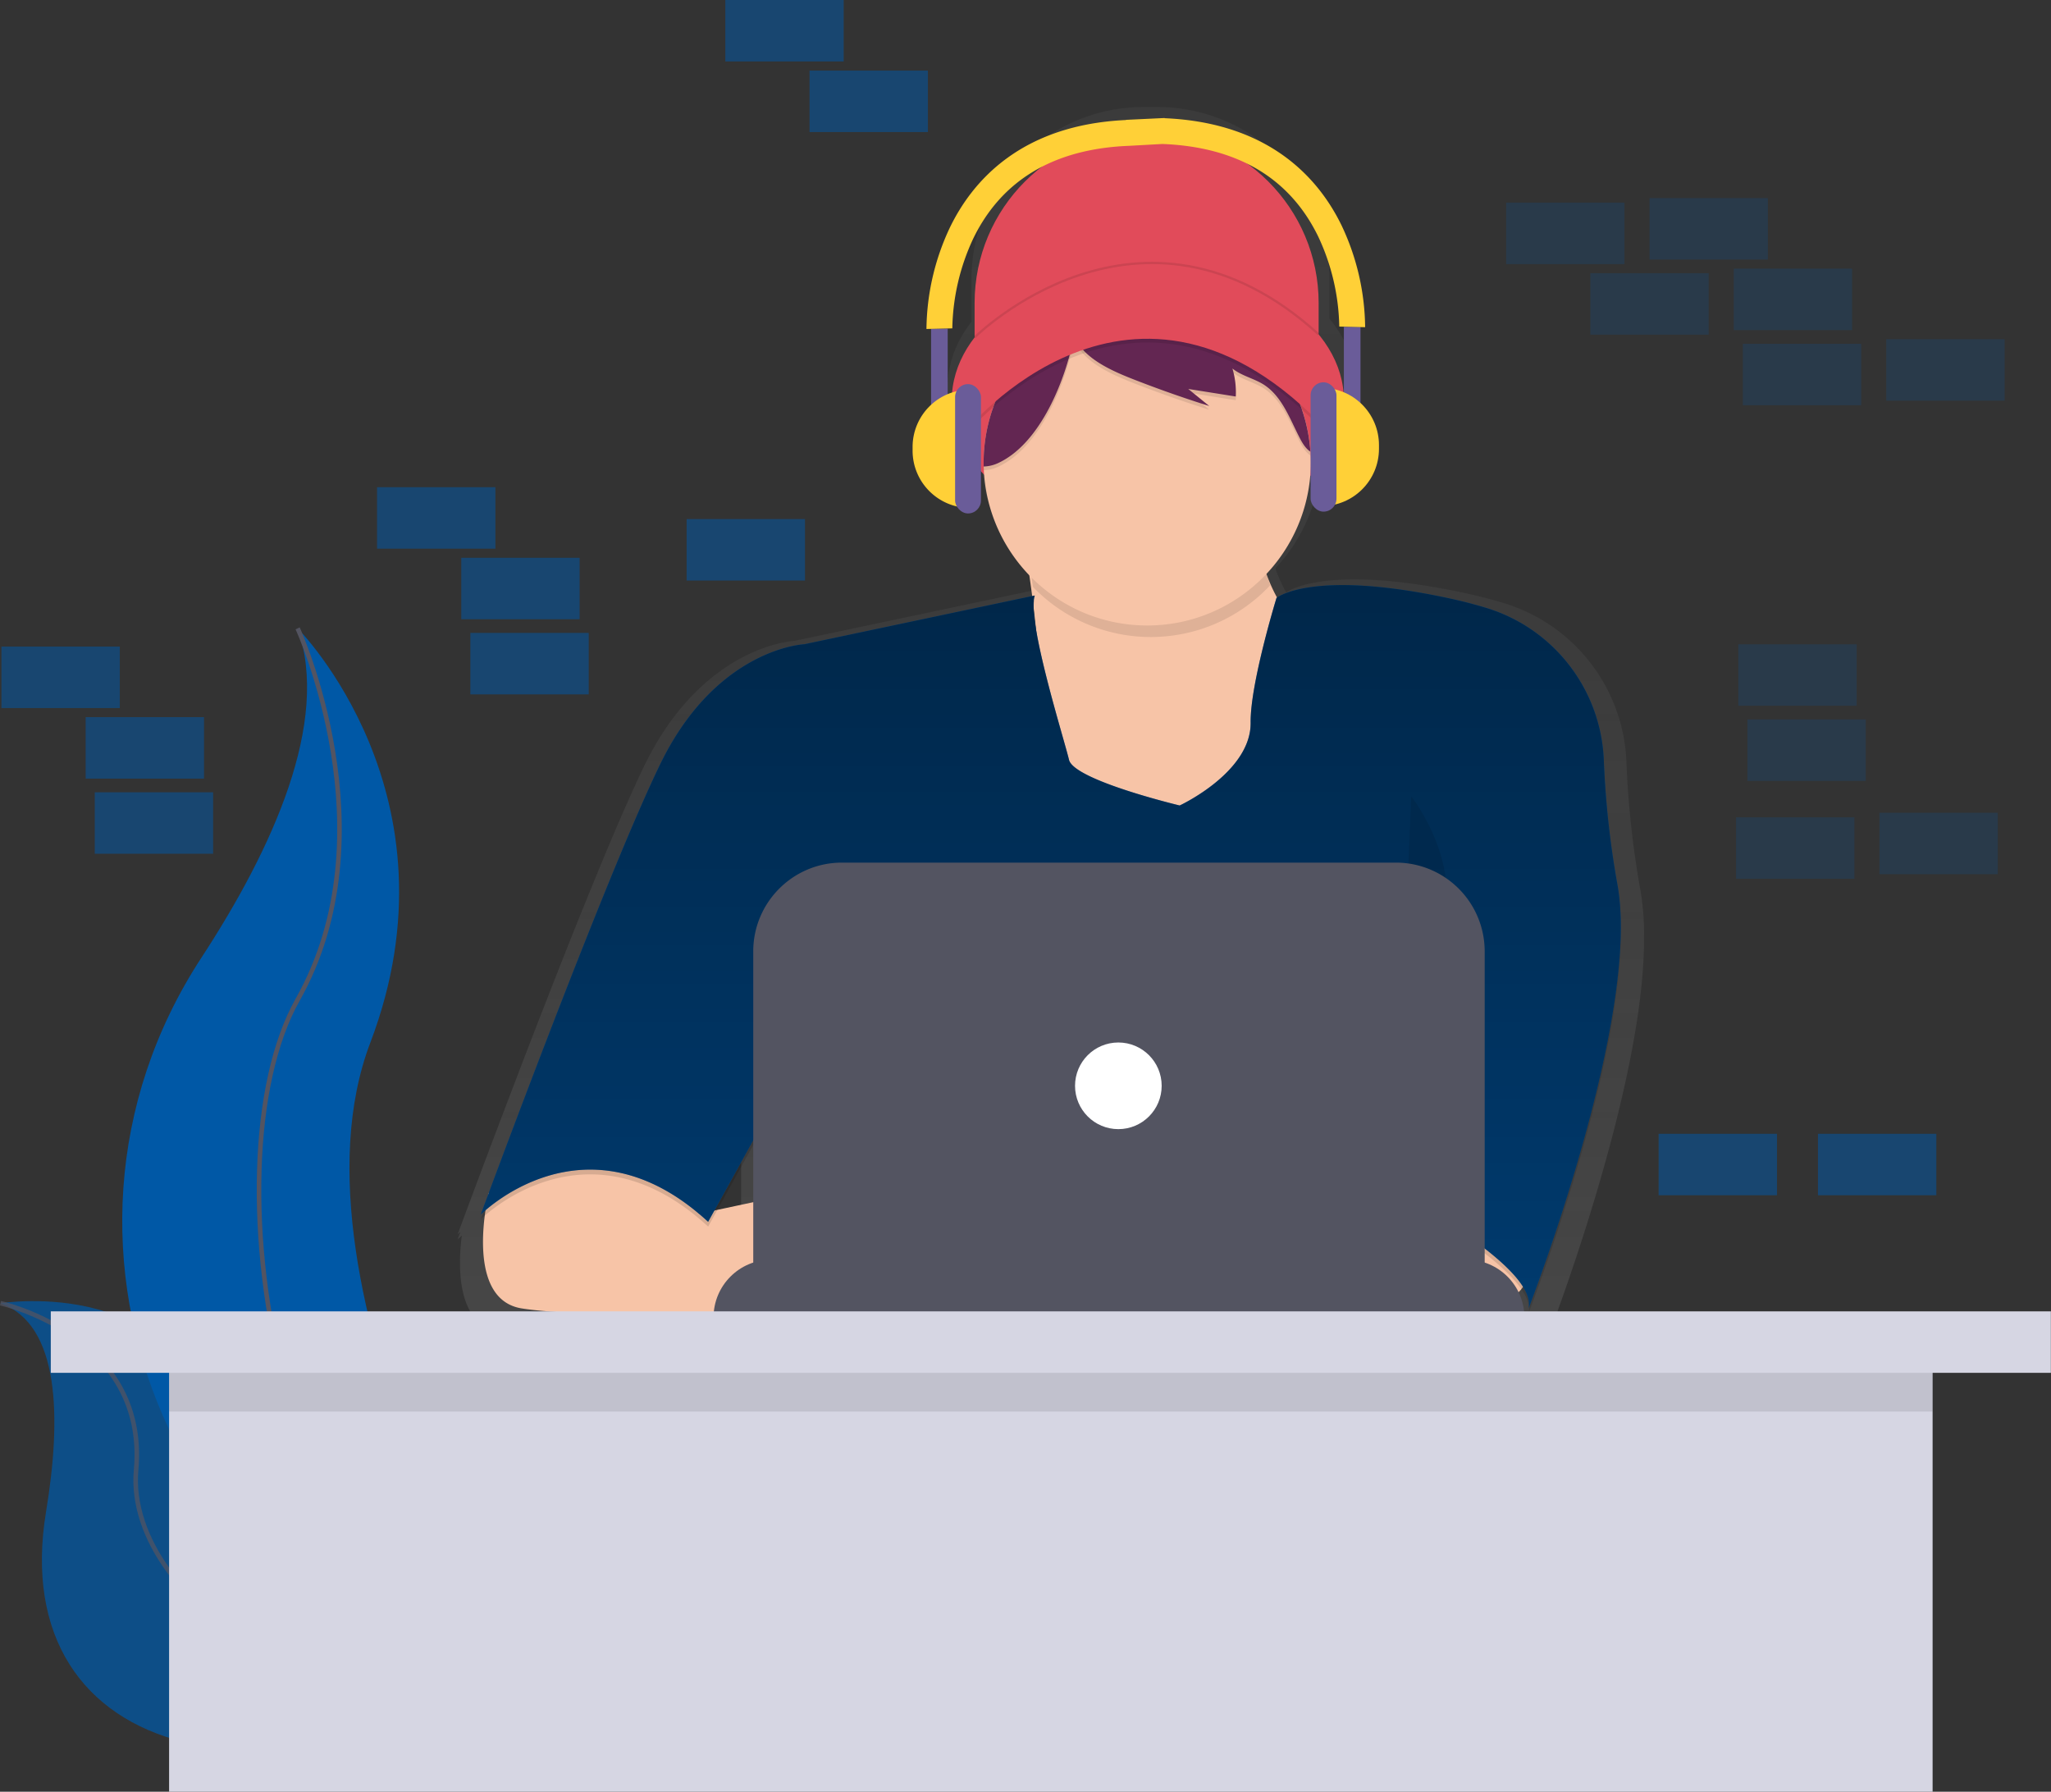 <svg xmlns="http://www.w3.org/2000/svg" width="901" height="787" viewBox="0 0 901 787">
  <rect x="0" y="0" width="901" height="787" fill="#333333" stroke="none"/>
  <defs>
    <linearGradient id="linearGradient-1" x1="49.999%" x2="49.999%" y1="100.009%" y2="0%">
      <stop offset="0%" stop-color="gray" stop-opacity=".25"/>
      <stop offset="54%" stop-color="gray" stop-opacity=".12"/>
      <stop offset="100%" stop-color="gray" stop-opacity=".1"/>
    </linearGradient>
    <linearGradient id="linearGradient-2" x1="50%" x2="50%" y1="0%" y2="100%">
      <stop offset="0%" stop-opacity=".564"/>
      <stop offset="100%" stop-opacity=".338"/>
    </linearGradient>
  </defs>
  <g fill="none" fill-rule="evenodd" class="page_1">
    <g class="s_text_image">
      <path fill="#0058a6" fill-rule="nonzero" d="M814.63 359v27h-52v-27h52zm63-2v27h-52v-27h52zm-58-41v27h-52v-27h52zm-4-33v27h-52v-27h52zm2-132v27h-52v-27h52zm63-2v27h-52v-27h52zm-130-29v27h-52v-27h52zm63-2v27h-52v-27h52zm-100-29v27h-52V89h52zm63-2v27h-52V87h52z" class="combined_shape" opacity=".2"/>
      <path fill="#0058a6" fill-rule="nonzero" d="M130.75 276s73.29 73.29 31.92 182c-41.37 108.71 70.91 289.64 70.91 289.64s-1.2-.18-3.43-.57C79.63 720.5 4.84 548.35 88.58 420.5c31.08-47.59 56.62-103.36 42.17-144.5z" class="path"/>
      <path stroke="#535461" stroke-width="2" d="M130.75 276s41.37 89.84 0 163.12-7.09 279 102.84 308.52" class="path"/>
      <path fill="#0058a6" fill-rule="nonzero" d="M.21 572.42s83.63-13.32 91.25 61.63c7.62 74.95 160.82 85.34 160.82 85.34s-1 .68-2.87 1.91c-126.49 83-247.4 52.89-229.17-57.36 6.77-40.99 6.21-82.16-20.03-91.52z" class="path" opacity=".737"/>
      <path stroke="#535461" stroke-width="2" d="M.21 572.42s64.91 14.25 59.58 73.27c-5.33 59.02 96.4 129.81 192.49 73.7" class="path" opacity=".74"/>
      <path fill="#0058a6" fill-rule="nonzero" d="M780.63 498v27h-52v-27h52zm70 0v27h-52v-27h52zm-757-150v27h-52v-27h52zm-4-33v27h-52v-27h52zm-37-31v27h-52v-27h52zm206-6v27h-52v-27h52zm-4-33v27h-52v-27h52zm99-17v27h-52v-27h52zm-136-14v27h-52v-27h52zm190-183v27h-52V31h52zm-37-31v27h-52V0h52z" class="combined_shape" opacity=".531"/>
      <path fill="url(#linearGradient-1)" fill-rule="nonzero" d="M720.65 391.11a412.25 412.25 0 0 1-6.18-56.71c-1.362-32.102-22.765-59.88-53.46-69.38-5.46-1.68-11.47-3.25-18.11-4.66-58.2-12.36-75.88-1.57-77.89-.15a74.63 74.63 0 0 1-4.43-9.61c-.1-.34-.19-.68-.29-1a74.51 74.51 0 0 0 19.91-44.89c9.71-9.84 15.38-21.72 15.38-34.51 0-11-4.2-21.32-11.55-30.25v-17.38A75.57 75.57 0 0 0 508.46 47h-6.13a75.57 75.57 0 0 0-75.57 75.57v18.73c-6.67 8.61-10.45 18.44-10.45 28.88 0 12.52 5.44 24.16 14.78 33.88a74.52 74.52 0 0 0 20.74 46.34c.41 2.84.83 5.89 1.24 9.11l-104.1 21.99s-40.14 1.65-66 55c-21.87 45.19-65.39 161.29-78.28 195.85-2.33 6.26-3.65 9.85-3.65 9.85s.43-.43 1.24-1.17l-1.24 3.37s.63-.64 1.83-1.69c-1.82 14.46-2.08 39.29 16.86 42.38 15.88 2.59 56.8 3.66 87.71 4.09h2.14c20.49.27 36.08.27 36.08.27v-.27H678.1v-3.41a22.91 22.91 0 0 0-1.83-9l.46-.56a18.25 18.25 0 0 1 3.45 8 8 8 0 0 1-.16.84l.2-.51a8.56 8.56 0 0 1-.2 2.71s42.65-109.89 42.19-175.51c.122-6.91-.4-13.817-1.56-20.63zM454.8 274.36a76.25 76.25 0 0 1-1.06-9.48v-.09c.37 3.09.73 6.29 1.06 9.57zM325.58 510.4v26.19l-16.4 3.51 16.4-29.7z" class="shape"/>
      <path fill="#E14B5A" fill-rule="nonzero" d="M503.71 57.57c41.736 0 75.57 33.834 75.57 75.57v32.24H428.14v-32.24c0-41.736 33.834-75.57 75.57-75.57z" class="path"/>
      <ellipse cx="504.24" cy="175.95" fill="#E14B5A" fill-rule="nonzero" class="oval" rx="86.14" ry="59.19"/>
      <path fill="#F7C4A7" fill-rule="nonzero" d="M449.02 233.29s18 94.07 0 119.44c-18 25.37 55 35.41 55 35.41l75.56-27.48 10.57-67.65s-46-25.9-36.47-78.22l-104.66 18.5zm223.02 317.1S676.8 571 650.9 574.7a146.45 146.45 0 0 1-46.08-.55l-5.71-51.77h60.25l12.68 28.01zM214.7 524.01s-11.44 46.49 14.46 50.69c25.9 4.2 121 4.23 121 4.23v-55l-43.06 9.2-40.42-38.76-51.98 29.64z" class="path"/>
      <path fill="#000" fill-rule="nonzero" d="M454.58 263.68l-101.21 21.4s-38.58 1.59-63.42 52.85c-24.84 51.26-78.75 197.66-78.75 197.66s46-46.51 99.89 3.17l35.94-65-7.93 103.06h278.48v-48.63s58.13 31.18 53.91 48.62c0 0 49.75-128.18 39-186.43a396.18 396.18 0 0 1-5.94-54.5c-1.3-30.854-21.876-57.551-51.38-66.67-5.24-1.61-11-3.12-17.4-4.47-59.72-12.68-75 0-75 0s-11.57 37.64-11.36 54.7c.26 21.93-31.18 36.47-31.18 36.47s-46.51-11.1-48.62-20.08c-2.11-8.98-18.75-61.58-15.03-72.15z" class="path" opacity=".13"/>
      <path fill="#0058a6" fill-rule="nonzero" d="M454.58 261.57l-101.21 21.4s-38.58 1.59-63.42 52.85c-24.84 51.26-78.76 197.68-78.76 197.68s46-46.51 99.89 3.17l35.94-65-7.93 103.03h278.49v-48.62s58.13 31.18 53.91 48.62c0 0 49.75-128.18 39-186.43a396.18 396.18 0 0 1-5.94-54.5c-1.3-30.854-21.876-57.551-51.38-66.67-5.24-1.61-11-3.12-17.4-4.47-59.72-12.68-75 0-75 0s-11.57 37.64-11.36 54.7c.26 21.93-31.18 36.47-31.18 36.47s-46.51-11.1-48.62-20.08c-2.11-8.98-18.75-61.58-15.03-72.15z" class="path"/>
      <path fill="url(#linearGradient-2)" fill-rule="nonzero" d="M454.58 261.57l-101.21 21.4s-38.58 1.59-63.42 52.85c-24.84 51.26-78.76 197.68-78.76 197.68s46-46.51 99.89 3.17l35.94-65-7.93 103.03h278.49v-48.62s58.13 31.18 53.91 48.62c0 0 49.75-128.18 39-186.43a396.18 396.18 0 0 1-5.94-54.5c-1.3-30.854-21.876-57.551-51.38-66.67-5.24-1.61-11-3.12-17.4-4.47-59.72-12.68-75 0-75 0s-11.57 37.64-11.36 54.7c.26 21.93-31.18 36.47-31.18 36.47s-46.51-11.1-48.62-20.08c-2.11-8.98-18.75-61.58-15.03-72.15z" class="path"/>
      <path fill="#000" fill-rule="nonzero" d="M558 257.08a71.53 71.53 0 0 1-2.76-37.52l-104.66 18.49s1.51 7.91 3.22 19.76a71.86 71.86 0 0 0 104.18-.73h.02z" class="path" opacity=".1"/>
      <path fill="#F7C4A7" fill-rule="nonzero" d="M575.85 203.17c-.17 39.237-31.775 71.087-71.01 71.562-39.233.475-71.6-30.601-72.72-69.822v-1.74a71.89 71.89 0 0 1 40.29-64.59 71.49 71.49 0 0 1 6.64-2.84 72.39 72.39 0 0 1 37-3.44c32.774 5.58 57.434 32.926 59.61 66.1.127 1.58.19 3.17.19 4.77z" class="path"/>
      <g fill="#000" fill-rule="nonzero" class="group" opacity=".1" transform="translate(432 133)">
        <path d="M46.94 4.43l.1-.06a71.49 71.49 0 0 0-6.64 2.84A71.89 71.89 0 0 0 .11 71.8v1.74a16 16 0 0 0 6.45-1.55c17.52-8.18 28-33.2 32.16-50.65 1.5-6.25 2.91-13.29 8.22-16.91z" class="path"/>
        <path d="M101.95 6.44A71.28 71.28 0 0 0 84.08.93a23.06 23.06 0 0 1 12.83 8.06 32.86 32.86 0 0 1 3.93 7 72.07 72.07 0 0 0-60.45 1.25c4.51 9.89 18.5 15.28 27.84 18.89a509.226 509.226 0 0 0 31 10.83l-9.24-7.5 20.87 3.32a36.15 36.15 0 0 0-1.46-12.3c4 3.22 9.3 4.3 13.64 7 8.13 5.13 11.52 15 15.95 23.55 1.17 2.26 2.55 4.57 4.66 6a71.91 71.91 0 0 0-41.7-60.59z" class="path"/>
      </g>
      <path fill="#632652" fill-rule="nonzero" d="M478.94 135.8l.1-.06a71.49 71.49 0 0 0-6.64 2.84 71.89 71.89 0 0 0-40.29 64.59v1.74a16 16 0 0 0 6.45-1.55c17.52-8.18 28-33.2 32.16-50.65 1.5-6.21 2.91-13.28 8.22-16.91z" class="path"/>
      <path fill="#632652" fill-rule="nonzero" d="M533.95 137.82a71.28 71.28 0 0 0-17.87-5.51 23.06 23.06 0 0 1 12.83 8.06 32.86 32.86 0 0 1 3.93 7 72.07 72.07 0 0 0-60.45 1.25c4.51 9.89 18.5 15.28 27.84 18.89a509.226 509.226 0 0 0 31 10.83l-9.24-7.5 20.87 3.32a36.15 36.15 0 0 0-1.46-12.3c4 3.22 9.3 4.3 13.64 7 8.13 5.13 11.52 15 15.95 23.55 1.17 2.26 2.55 4.57 4.66 6a71.91 71.91 0 0 0-41.7-60.59z" class="path"/>
      <path fill="#000" fill-rule="nonzero" d="M423.91 191.32s74-92 159.61 0l-7.4-20.61s-40.17-58.66-68.7-46c-28.53 12.66-56.55 21.67-56.55 21.67l-26.96 44.94z" class="path" opacity=".1"/>
      <path fill="#E14B5A" fill-rule="nonzero" d="M423.91 189.69s74-92 159.61 0l-7.4-20.61s-40.17-58.66-68.7-46c-28.53 12.66-56.55 21.67-56.55 21.67l-26.96 44.94z" class="path"/>
      <path fill="#000" fill-rule="nonzero" d="M363.13 387.88s-15.85 42.28 6.34 80.33c22.19 38.05-19.55 53.91-19.55 53.91m270.06-172.29s27.48 34.88 9.51 66.06-16.91 106.23-16.91 106.23" class="path" opacity=".1"/>
      <path fill="#535461" fill-rule="nonzero" d="M338.82 553.3h305.47c14.011 0 25.37 11.359 25.37 25.37h-356.2c0-14.008 11.352-25.364 25.36-25.37z" class="path"/>
      <path fill="#535461" fill-rule="nonzero" d="M369.9 378.89h243.32a39 39 0 0 1 39 39v141.22H330.9V417.89c0-21.54 17.46-39 39-39z" class="path"/>
      <circle cx="491.29" cy="476.93" r="19.03" fill="#FFF" fill-rule="nonzero" class="oval"/>
      <path stroke="#000" d="M428.14 148.2s72.72-72.68 151.15-1.33" class="path" opacity=".1"/>
      <rect width="7.3" height="41.39" x="590.36" y="143.57" fill="#6A5C99" fill-rule="nonzero" class="rectangle"/>
      <path fill="#FFD037" fill-rule="nonzero" d="M580.62 170.35c13.895 0 25.16 11.265 25.16 25.16v1.62c0 13.895-11.265 25.16-25.16 25.16v-51.94z" class="path"/>
      <rect width="11.36" height="56.81" x="575.75" y="167.92" fill="#6A5C99" fill-rule="nonzero" class="rectangle" rx="5.68"/>
      <rect width="7.3" height="41.39" x="409.02" y="144.38" fill="#6A5C99" fill-rule="nonzero" class="rectangle" transform="rotate(-180 412.67 165.075)"/>
      <path fill="#FFD037" fill-rule="nonzero" d="M426.06 223.1c-13.895 0-25.16-11.265-25.16-25.16v-1.62a25.16 25.16 0 0 1 25.16-25.16v51.94z" class="path"/>
      <rect width="11.36" height="56.81" x="419.57" y="168.72" fill="#6A5C99" fill-rule="nonzero" class="rectangle" rx="5.68" transform="rotate(-180 425.25 197.125)"/>
      <path fill="#FFD037" fill-rule="nonzero" d="M589.5 99.33c-9.89-20.56-31.43-45.42-77.86-47.41v-.06h-.56l-16.45.78v.08c-46.12 2.12-67.56 26.89-77.42 47.38a106.59 106.59 0 0 0-10.22 44.4l5.68-.14 5.68-.13a96.65 96.65 0 0 1 9.23-39.52c12.52-25.72 35.56-39.39 68.47-40.66l14.55-.81c32.93 1.26 55.98 14.95 68.49 40.66a96.65 96.65 0 0 1 9.25 39.54l5.68.13 5.68.14a106.59 106.59 0 0 0-10.2-44.38z" class="path"/>
      <rect width="774.71" height="208" x="74.28" y="579" fill="#D6D6E3" fill-rule="nonzero" class="rectangle"/>
      <rect width="774.71" height="27" x="74.28" y="593" fill="#000" fill-rule="nonzero" class="rectangle" opacity=".1"/>
      <rect width="878.63" height="27" x="22.31" y="576" fill="#D6D6E3" fill-rule="nonzero" class="rectangle"/>
    </g>
  </g>
</svg>
